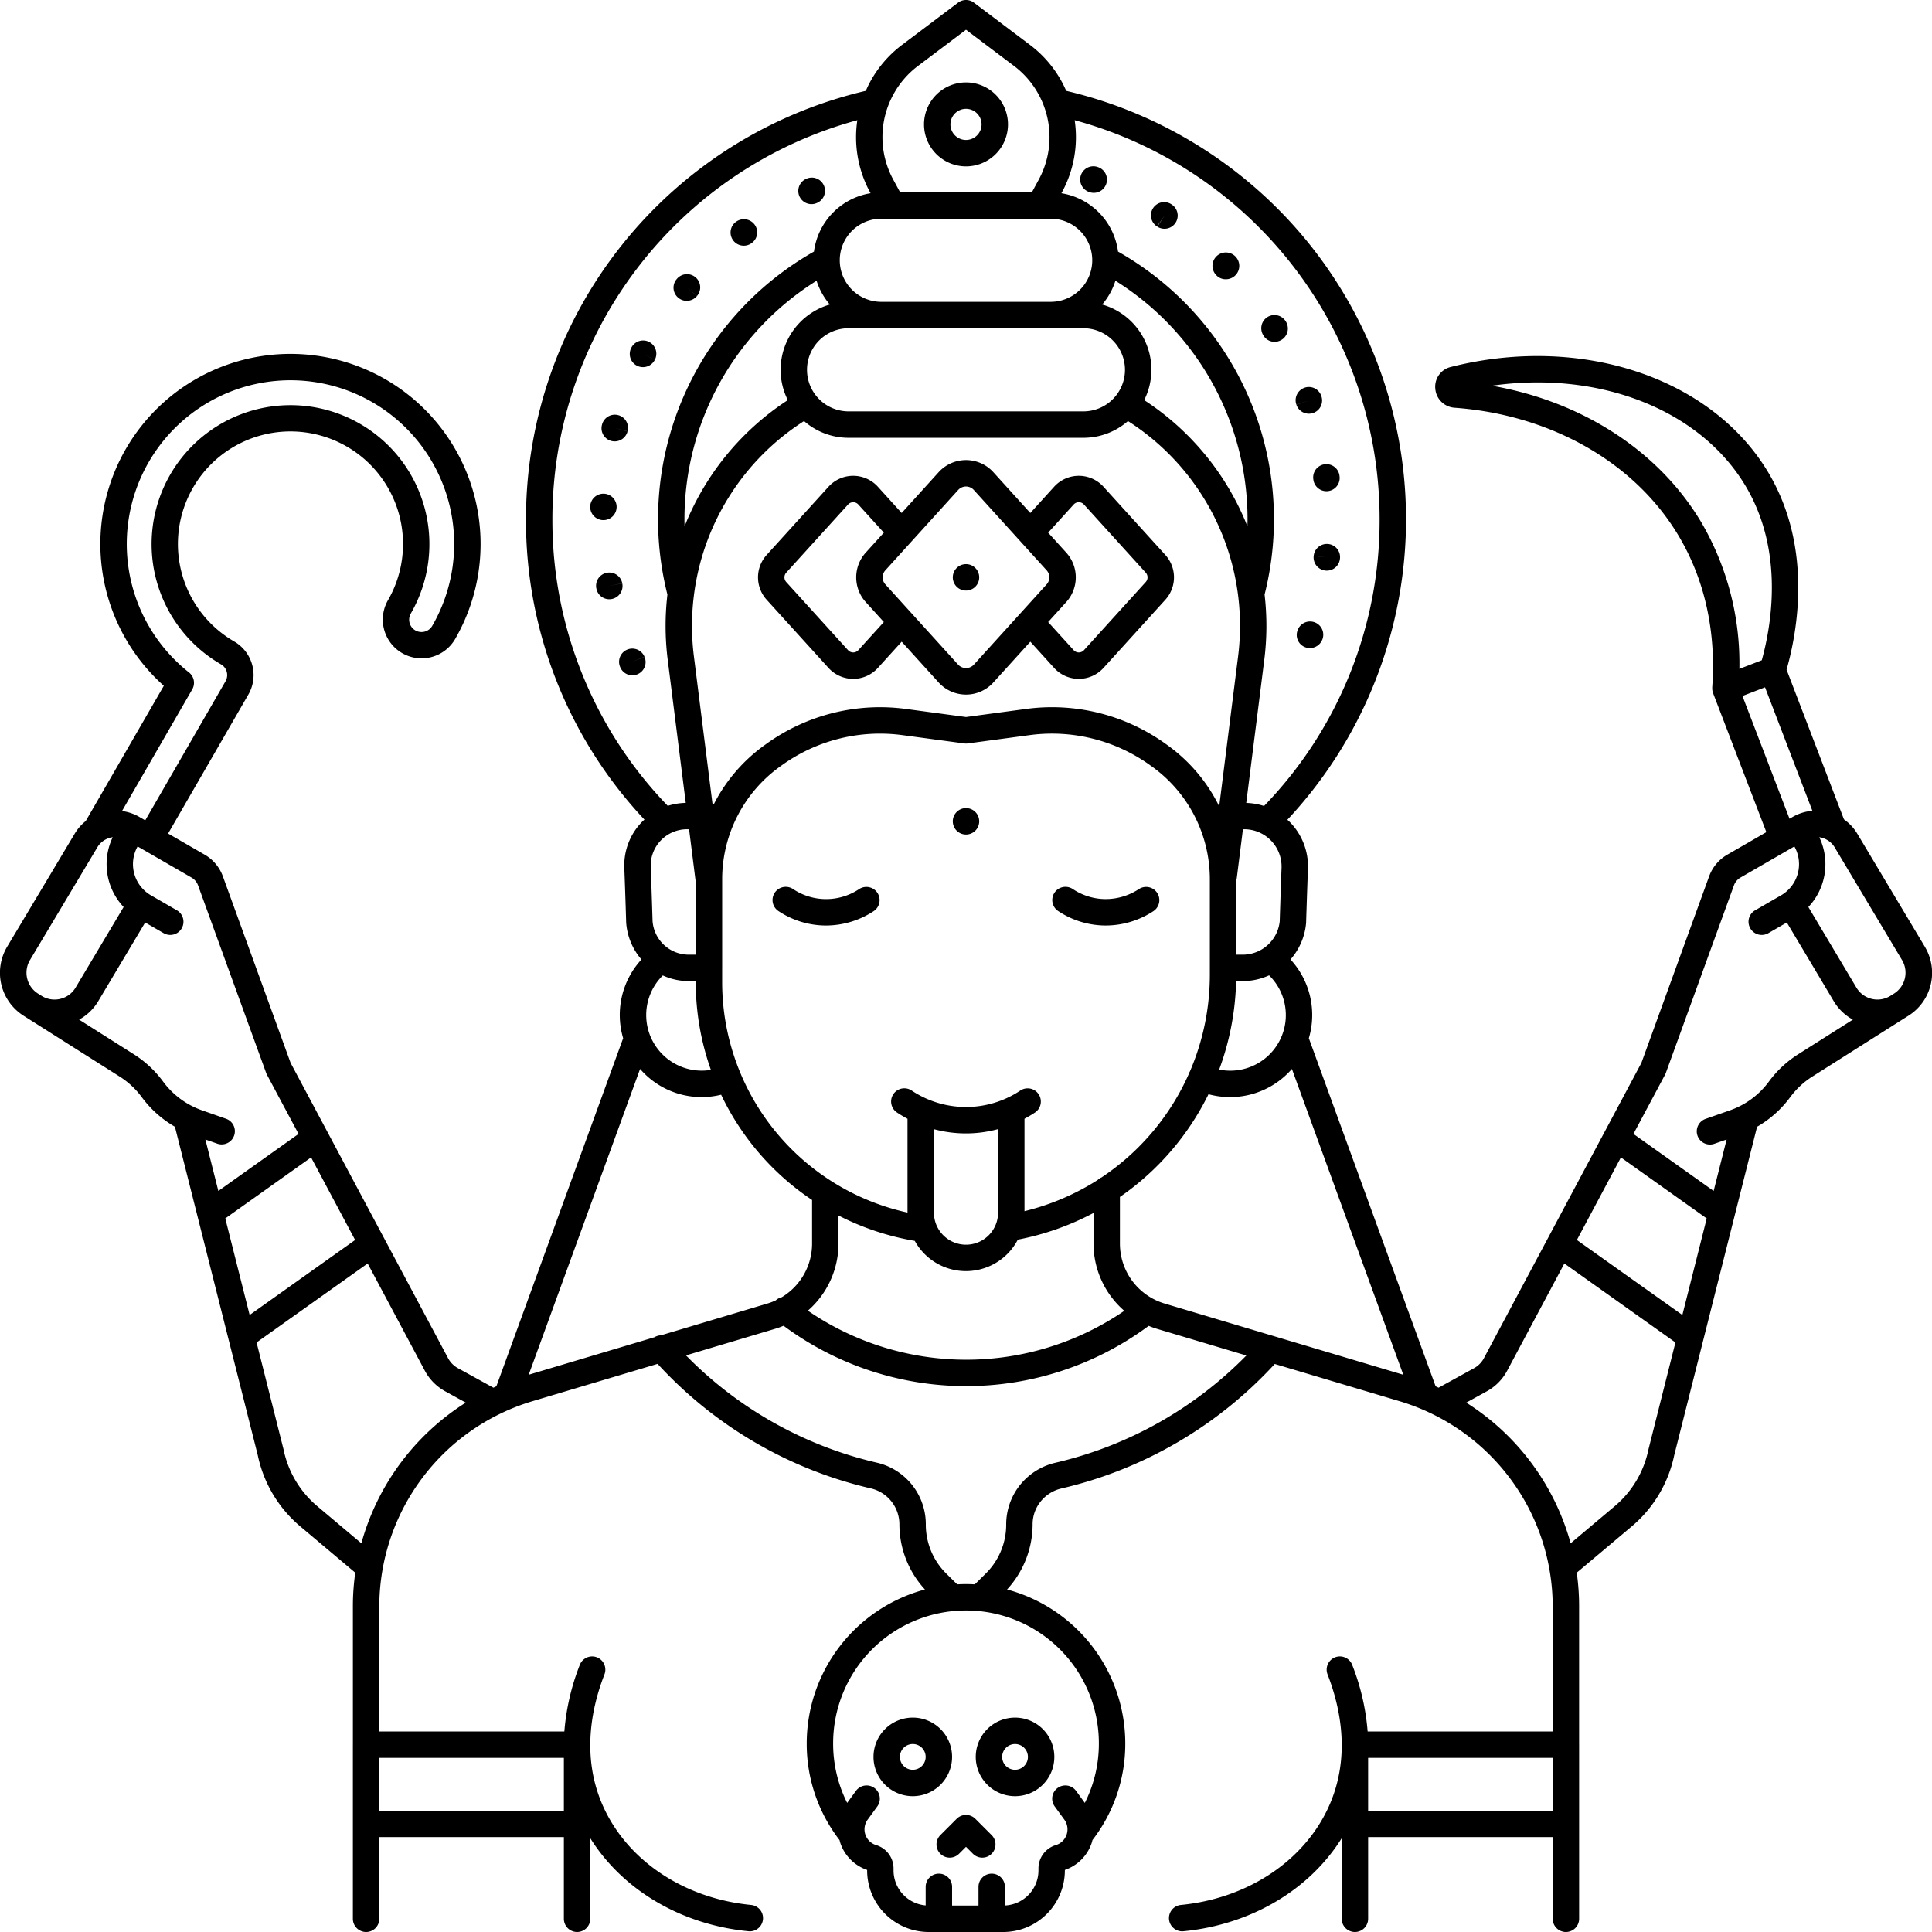 <svg xmlns="http://www.w3.org/2000/svg" data-name="Layer 1" viewBox="0 0 512 512"><path d="M306.622,60.011l2.001-2.873-1.93,2.92a3.5,3.5,0,0,0,3.859-5.84l-.095-.062a3.5,3.5,0,1,0-3.836,5.855ZM293.131,48.83a3.5,3.5,0,0,0-2.049-4.506l-.094-.035a3.5,3.5,0,1,0-2.457,6.555l.094.035a3.497,3.497,0,0,0,4.506-2.048Zm58.842,95.335a3.508,3.508,0,0,0-3.828,3.124l3.474.434-3.476-.409a3.499,3.499,0,0,0,3.066,3.885,3.601,3.601,0,0,0,.413.024,3.5,3.5,0,0,0,3.472-3.091l.021-.201A3.478,3.478,0,0,0,351.973,144.165Zm-3.658,20.722a3.499,3.499,0,0,0-4.447,2.172l-.038.11a3.465,3.465,0,0,0,2.207,4.398,3.428,3.428,0,0,0,1.1.182,3.559,3.559,0,0,0,3.351-2.415A3.499,3.499,0,0,0,348.314,164.887Zm-.275-37.906.012.1a3.5,3.5,0,0,0,3.472,3.091,3.591,3.591,0,0,0,.413-.024,3.499,3.499,0,0,0,3.066-3.885l-.012-.099a3.5,3.5,0,1,0-6.951.817ZM510.106,250.905c-.008-.014-.011-.029-.02-.042l-17.769-29.732a12.539,12.539,0,0,0-3.644-3.979l-15.212-39.681c2.807-9.853,7.041-32.309-4.818-52.213-15.025-25.221-49.639-36.737-84.169-28.006a5.383,5.383,0,0,0-4.107,5.783,5.498,5.498,0,0,0,5.099,5.023c25.609,1.858,47.801,14.529,59.361,33.895,8.762,14.677,9.692,29.97,8.931,40.215-.002.028.004.055.002.083-.006.105.004.211.008.317a3.521,3.521,0,0,0,.025.382c.013.084.039.167.058.251a3.44,3.44,0,0,0,.116.428c.007.018.008.037.015.056l14.121,36.84-10.354,5.978a10.959,10.959,0,0,0-4.812,5.738l-17.953,49.438L393.25,359.936a6.497,6.497,0,0,1-2.599,2.639L381.24,367.757c-.262-.12-.52-.248-.785-.365l-33.597-92.255a21.693,21.693,0,0,0-4.857-20.867,16.875,16.875,0,0,0,4.124-9.606c.007-.078.012-.156.014-.234,0-.009.04-1.564.129-4.1.08-2.554.2-6.086.351-10.04a16.774,16.774,0,0,0-4.724-12.362c-.232-.241-.481-.456-.725-.681a116.603,116.603,0,0,0,5.197-153.345,116.974,116.974,0,0,0-63.815-39.829c-.344-.785-.71-1.564-1.124-2.326a30.429,30.429,0,0,0-8.493-9.865L258.106.705a3.498,3.498,0,0,0-4.213,0l-14.829,11.177a30.429,30.429,0,0,0-8.493,9.865c-.413.763-.779,1.541-1.124,2.326a116.57,116.57,0,0,0-90.058,113.537,115.799,115.799,0,0,0,31.394,79.597c-.232.215-.47.421-.692.651a16.494,16.494,0,0,0-4.639,12.169c.301,7.922.487,14.351.488,14.415.003.073.018.267.024.34a16.78,16.78,0,0,0,4.026,9.493,21.697,21.697,0,0,0-4.85,20.863l-33.598,92.254c-.265.117-.522.245-.785.365l-9.406-5.179a6.512,6.512,0,0,1-2.605-2.644L77.017,281.678,59.063,232.239a10.959,10.959,0,0,0-4.812-5.737L44.55,220.9,65.833,184.036a10.298,10.298,0,0,0-3.763-14.037,29.828,29.828,0,1,1,40.738-10.918,10.279,10.279,0,0,0,17.803,10.28,50.383,50.383,0,1,0-77.199,12.381L22.712,217.597A12.385,12.385,0,0,0,19.71,221.085L1.914,250.862a13.466,13.466,0,0,0,4.367,18.337l.948.599c.014.009.029.016.043.025L31.707,285.298a21.67,21.67,0,0,1,5.877,5.476,28.649,28.649,0,0,0,8.771,7.825l5.947,23.577.01.038,8.283,32.839.006.022,7.718,30.598a33.619,33.619,0,0,0,11.218,18.804l14.615,12.301a62.382,62.382,0,0,0-.632,8.771v36.776c0,.01-.003.019-.003.029V508.5a3.5,3.5,0,0,0,3.5,3.5l.001-0L97.02,512a3.5,3.5,0,0,0,3.5-3.5V486.855h48.912V508.5a3.5,3.5,0,0,0,7,0V487.146c8.534,13.666,24.011,22.911,41.935,24.659.115.011.23.017.344.017a3.5,3.5,0,0,0,.336-6.984c-17.993-1.755-33.111-11.983-39.456-26.694-5.562-12.898-2.749-25.827.592-34.401a3.5,3.5,0,0,0-6.523-2.541A61.133,61.133,0,0,0,149.561,458.855H100.52V425.55a56.862,56.862,0,0,1,40.352-54.146L174.267,361.441a110.624,110.624,0,0,0,56.466,32.987,9.781,9.781,0,0,1,7.617,9.542,25.544,25.544,0,0,0,6.77,17.258A42.273,42.273,0,0,0,213.79,462a41.686,41.686,0,0,0,8.698,25.644c.065.254.12.509.204.759a11.387,11.387,0,0,0,7.108,7.151v.134A16.33,16.33,0,0,0,246.112,512h19.775a16.33,16.33,0,0,0,16.312-16.312v-.134a11.384,11.384,0,0,0,7.108-7.151c.084-.25.138-.506.204-.759A41.686,41.686,0,0,0,298.21,462a42.273,42.273,0,0,0-31.329-40.771,25.547,25.547,0,0,0,6.77-17.258,9.598,9.598,0,0,1,2.145-6.076,9.898,9.898,0,0,1,5.489-3.436,110.819,110.819,0,0,0,56.539-32.991l33.306,9.936a56.862,56.862,0,0,1,40.352,54.146V458.855H362.439a61.133,61.133,0,0,0-4.097-17.654,3.5,3.5,0,0,0-6.523,2.541c3.341,8.575,6.154,21.503.592,34.401-6.345,14.711-21.463,24.939-39.456,26.694a3.5,3.5,0,0,0,.336,6.984c.113,0,.229-.006.344-.017,17.924-1.748,33.4-10.993,41.935-24.659V508.5a3.5,3.5,0,0,0,7,0V486.855h48.912V508.5a3.5,3.5,0,0,0,3.5,3.5l.001-0L414.983,512a3.5,3.5,0,0,0,3.5-3.5V462.355c0-.01-.003-.019-.003-.029V425.55a62.382,62.382,0,0,0-.632-8.771l14.614-12.3a33.621,33.621,0,0,0,11.219-18.805l7.718-30.597.006-.024,8.283-32.838.01-.039,5.947-23.577a28.646,28.646,0,0,0,8.771-7.825,21.676,21.676,0,0,1,5.877-5.476l24.426-15.47c.017-.01.034-.019.051-.029l.952-.602A13.422,13.422,0,0,0,510.106,250.905ZM50.941,182.7a3.499,3.499,0,0,0-.863-4.498,43.385,43.385,0,1,1,64.471-12.342,3.286,3.286,0,0,1-4.479,1.198,3.282,3.282,0,0,1-1.198-4.478,36.811,36.811,0,1,0-50.301,13.481,3.287,3.287,0,0,1,1.198,4.479L38.488,217.4l-1.495-.863c-.019-.012-.034-.027-.054-.039a12.542,12.542,0,0,0-4.605-1.565ZM15.968,264.713a6.459,6.459,0,0,1-4.957-.808l-.988-.625a6.646,6.646,0,0,1-.78-.587,6.546,6.546,0,0,1-1.319-8.236L25.752,224.628a5.599,5.599,0,0,1,1.925-1.98,5.671,5.671,0,0,1,2.191-.775,16.556,16.556,0,0,0,2.893,18.499l-12.728,21.348A6.435,6.435,0,0,1,15.968,264.713ZM54.426,301.976l3.207,1.124a3.5,3.5,0,0,0,2.316-6.605l-6.408-2.247a21.69,21.69,0,0,1-10.322-7.627,28.643,28.643,0,0,0-7.766-7.237l-14.488-9.175a13.375,13.375,0,0,0,5.081-4.906l12.421-20.833,4.882,2.819a3.5,3.5,0,1,0,3.5-6.062L39.997,237.269a9.544,9.544,0,0,1-3.528-12.951L50.752,232.564a3.941,3.941,0,0,1,1.731,2.065l18.052,49.71a3.5,3.5,0,0,0,.202.452l4.785,8.973c.01.018.024.032.034.05l3.566,6.687L57.866,315.613Zm5.277,20.92,22.74-16.166,11.669,21.881L66.157,348.485Zm89.729,142.959v14H100.52v-14ZM95.767,408.989,84.043,399.121a26.582,26.582,0,0,1-8.884-14.936q-.016-.076-.035-.151l-7.13-28.266,29.439-20.929,15.137,28.386a13.501,13.501,0,0,0,5.401,5.481l5.463,3.008A64.292,64.292,0,0,0,95.767,408.989ZM281.429,50.94a30.53,30.53,0,0,0,3.368-19.089,109.59,109.59,0,0,1,80.813,105.759,108.84,108.84,0,0,1-30.621,75.986,16.884,16.884,0,0,0-4.721-.81l4.784-37.958a71.74,71.74,0,0,0,.077-17.269,81.534,81.534,0,0,0-38.839-90.887,18.033,18.033,0,0,0-15.006-15.465ZM256,336.857a15.507,15.507,0,0,0,13.733-8.338A71.65,71.65,0,0,0,289.79,321.448v8.182a23.609,23.609,0,0,0,8.158,17.752,74.215,74.215,0,0,1-83.854-.04A23.605,23.605,0,0,0,222.21,329.63V322.121a69.789,69.789,0,0,0,20.215,6.724A15.463,15.463,0,0,0,256,336.857Zm-8.5-15.5V299.246a32.688,32.688,0,0,0,7.723,1.111c.257.006.512.009.767.009A32.555,32.555,0,0,0,264.5,299.229v22.128a8.5,8.5,0,1,1-17,0Zm43.396-8.649A64.368,64.368,0,0,1,271.5,320.972v-24.499c1.083-.573,2.007-1.133,2.742-1.62a3.5,3.5,0,1,0-3.865-5.836,25.934,25.934,0,0,1-28.752.001,3.5,3.5,0,1,0-3.869,5.833c.8.531,1.721,1.086,2.744,1.631V321.343a62.539,62.539,0,0,1-49.12-61.063v-3.751c0-.01.003-.019.003-.029V232.893a36.781,36.781,0,0,1,15.371-29.775l.491-.351a44.583,44.583,0,0,1,31.998-7.939l16.29,2.19a3.475,3.475,0,0,0,.934,0l16.291-2.19a44.553,44.553,0,0,1,31.933,7.891c.112.084.228.166.344.247l.212.151a36.783,36.783,0,0,1,15.374,29.872V258.23a64.873,64.873,0,0,1-5.278,25.709c-.035.066-.081.123-.112.191-.039.084-.056.171-.088.256a64.287,64.287,0,0,1-23.235,27.65A3.497,3.497,0,0,0,290.896,312.708Zm18.484-115.238c-.112-.084-.228-.166-.344-.247l-.211-.151a51.56,51.56,0,0,0-37.002-9.181L256,190.019l-15.822-2.127a51.562,51.562,0,0,0-37.002,9.181l-.49.35a43.712,43.712,0,0,0-13.467,15.607,3.515,3.515,0,0,0-.415-.129l-4.911-38.947a64.718,64.718,0,0,1-.008-16.109l.001-.009a64.324,64.324,0,0,1,29.195-46.249,17.921,17.921,0,0,0,11.803,4.438h62.232a17.921,17.921,0,0,0,11.803-4.438,64.324,64.324,0,0,1,29.195,46.249l.001.009a64.718,64.718,0,0,1-.008,16.109l-5.008,39.731A43.51,43.51,0,0,0,309.38,197.47ZM303.22,106.037a17.954,17.954,0,0,0-11.134-25.333,18.066,18.066,0,0,0,3.512-6.302,74.574,74.574,0,0,1,35.013,63.208c0,.626-.014,1.25-.03,1.875A71.286,71.286,0,0,0,303.22,106.037Zm26.52,113.723a9.9,9.9,0,0,1,9.883,10.268c-.151,3.969-.271,7.518-.352,10.07-.075,2.145-.116,3.602-.127,4.026a9.855,9.855,0,0,1-4.199,7.118l-.007.005A9.859,9.859,0,0,1,329.31,253h-1.689V233.309a3.501,3.501,0,0,0,.143-.642l1.627-12.908ZM298.132,98.007A11.028,11.028,0,0,1,287.116,109.023H224.884a11.016,11.016,0,0,1,0-22.032h62.232A11.028,11.028,0,0,1,298.132,98.007Zm-91.264,0a17.881,17.881,0,0,0,1.912,8.03,71.285,71.285,0,0,0-27.361,33.448c-.016-.625-.03-1.25-.03-1.875A74.574,74.574,0,0,1,216.403,74.402a18.066,18.066,0,0,0,3.512,6.302A18.036,18.036,0,0,0,206.868,98.007ZM182.613,219.762l1.724,13.676c.009.067.031.128.043.194V253h-1.846a9.624,9.624,0,0,1-9.592-8.789l-.006-.068c-.025-.844-.206-6.962-.489-14.382a9.634,9.634,0,0,1,9.622-9.999Zm-6.962,38.74A16.587,16.587,0,0,0,182.534,260h1.846v.28a69.505,69.505,0,0,0,4.017,23.251,14.728,14.728,0,0,1-12.746-25.028ZM327.581,260h1.729a16.92,16.92,0,0,0,7.013-1.523,14.728,14.728,0,0,1-13.23,24.968A71.94,71.94,0,0,0,327.581,260Zm-90.855-234.917a23.473,23.473,0,0,1,6.552-7.611L256,7.883l12.723,9.589a23.633,23.633,0,0,1,6.552,30.132l-1.818,3.355H238.544l-1.818-3.355A23.555,23.555,0,0,1,236.726,25.083Zm41.713,32.876a11.016,11.016,0,1,1,0,22.032h-44.877a11.016,11.016,0,1,1,0-22.032ZM146.39,137.61A109.59,109.59,0,0,1,227.203,31.851a30.53,30.53,0,0,0,3.368,19.089l.144.266a18.033,18.033,0,0,0-15.006,15.465A81.534,81.534,0,0,0,176.871,157.559a71.744,71.744,0,0,0,.077,17.269l4.785,37.95a16.65,16.65,0,0,0-4.765.782A108.867,108.867,0,0,1,146.39,137.61ZM175.127,353.879a3.468,3.468,0,0,0-1.677.5l-33.338,9.945,29.515-81.044a21.554,21.554,0,0,0,21.482,6.829A69.302,69.302,0,0,0,215.21,318.007v11.623A16.606,16.606,0,0,1,207.166,343.785a3.459,3.459,0,0,0-1.574.824,16.156,16.156,0,0,1-2.163.827ZM291.21,462a34.861,34.861,0,0,1-3.723,15.793l-2.32-3.188a3.5,3.5,0,0,0-5.66,4.119l2.552,3.505a4.364,4.364,0,0,1-2.257,6.744,6.467,6.467,0,0,0-4.602,6.217v.498a9.316,9.316,0,0,1-8.889,9.29v-4.939a3.5,3.5,0,0,0-7,0V505h-7v-4.961a3.5,3.5,0,0,0-7,0v4.92a9.32,9.32,0,0,1-8.512-9.271v-.498a6.466,6.466,0,0,0-4.604-6.217,4.364,4.364,0,0,1-2.254-6.745l2.551-3.504a3.5,3.5,0,0,0-5.66-4.119l-2.32,3.188A34.86,34.86,0,0,1,220.79,462,35.21,35.21,0,0,1,291.21,462ZM279.7,387.64a16.917,16.917,0,0,0-9.369,5.878,16.749,16.749,0,0,0-3.681,10.452,18.237,18.237,0,0,1-5.449,13.069l-2.864,2.828c-.774-.042-1.553-.068-2.337-.068s-1.563.025-2.337.068l-2.863-2.828a18.248,18.248,0,0,1-5.45-13.09,16.748,16.748,0,0,0-13.025-16.339,103.563,103.563,0,0,1-50.533-28.415l23.636-7.051a22.989,22.989,0,0,0,2.227-.803,81.201,81.201,0,0,0,96.755.028c.705.288,1.421.555,2.161.774l23.727,7.078A103.748,103.748,0,0,1,279.7,387.64Zm28.867-42.205A16.58,16.58,0,0,1,296.79,329.63V317.201a71.267,71.267,0,0,0,23.475-27.224,21.745,21.745,0,0,0,22.108-6.696L371.888,364.325ZM411.48,479.855H362.568v-14h48.912Zm39.355-341.49c-11.28-18.897-31.604-31.995-55.489-36.14,28.325-4.075,55.134,6.224,67.282,26.616,10.265,17.229,6.793,36.967,4.263,46.136l-5.936,2.281A74.137,74.137,0,0,0,450.836,138.365Zm10.934,46.078,5.985-2.299,12.548,32.731a12.539,12.539,0,0,0-5.243,1.631l-.818.472ZM436.876,384.034q-.019.075-.035.151a26.584,26.584,0,0,1-8.885,14.937l-11.723,9.867a64.292,64.292,0,0,0-27.668-37.275l5.468-3.011a13.487,13.487,0,0,0,5.395-5.476l15.139-28.388,29.439,20.929Zm8.967-35.549L417.888,328.611l11.669-21.881,22.74,16.167Zm30.704-69.101a28.648,28.648,0,0,0-7.766,7.237,21.691,21.691,0,0,1-10.322,7.627l-6.408,2.247a3.5,3.5,0,1,0,2.316,6.605l3.207-1.124-3.44,13.637-21.257-15.111,3.553-6.663c.015-.026.033-.048.047-.075l4.785-8.973a3.5,3.5,0,0,0,.202-.452l18.052-49.709a3.941,3.941,0,0,1,1.731-2.065l14.282-8.246a9.544,9.544,0,0,1-3.527,12.952l-6.853,3.957a3.5,3.5,0,1,0,3.5,6.062l4.882-2.819,12.419,20.83a13.384,13.384,0,0,0,5.083,4.909Zm25.455-16.118c-.009.005-.018.008-.026.013l-1.002.635a6.493,6.493,0,0,1-9.008-2.197l-12.726-21.345a16.557,16.557,0,0,0,2.895-18.496,5.682,5.682,0,0,1,4.127,2.768c.006.01.009.021.015.031l17.8,29.78A6.54,6.54,0,0,1,502.002,263.266ZM322.368,72.976a3.406,3.406,0,0,0,2.447,1.032,3.551,3.551,0,1,0-2.568-1.158C322.264,72.869,322.351,72.959,322.368,72.976Zm12.488,15.988a3.417,3.417,0,0,0,2.92,1.625,3.519,3.519,0,0,0,2.975-5.401,3.5,3.5,0,1,0-5.947,3.691Zm12.015,17.171-3.315,1.122a3.5,3.5,0,1,0,6.631-2.244l-.071-.202a3.477,3.477,0,0,0-4.454-2.038,3.524,3.524,0,0,0-2.112,4.462ZM292.444,129.001a8.832,8.832,0,0,0-13.096-.002l-6.303,6.947L263.252,125.142a9.788,9.788,0,0,0-14.504,0l-9.794,10.804-6.3-6.945a8.833,8.833,0,0,0-13.097-.002L203.171,147.066a8.84,8.84,0,0,0,.006,11.875l16.379,18.058a8.832,8.832,0,0,0,13.096.002l6.303-6.947,9.794,10.804a9.788,9.788,0,0,0,14.504,0l9.793-10.804,6.3,6.945a8.833,8.833,0,0,0,13.097.002l16.387-18.067a8.84,8.84,0,0,0-.006-11.875Zm-64.98,43.3a1.832,1.832,0,0,1-2.722-.002l-16.375-18.053a1.854,1.854,0,0,1-.006-2.484l16.383-18.062a1.833,1.833,0,0,1,2.723.002l6.763,7.454-4.777,5.27a9.752,9.752,0,0,0,0,13.148l4.777,5.27Zm49.896-17.428-19.294,21.285a2.854,2.854,0,0,1-4.133,0l-19.294-21.285a2.778,2.778,0,0,1,0-3.745l19.294-21.285a2.79,2.79,0,0,1,4.133,0l19.294,21.285a2.777,2.777,0,0,1,0,3.744Zm26.277-.634-16.383,18.062a1.833,1.833,0,0,1-2.723-.002l-6.763-7.455,4.777-5.27v0a9.752,9.752,0,0,0,0-13.148l-4.777-5.27,6.766-7.457a1.832,1.832,0,0,1,2.722.002l16.375,18.053A1.854,1.854,0,0,1,303.638,154.238ZM256,44.091a11.125,11.125,0,1,0-11.125-11.125A11.137,11.137,0,0,0,256,44.091Zm0-15.25a4.125,4.125,0,1,1-4.125,4.125A4.13,4.13,0,0,1,256,28.841ZM159.914,137.835a3.5,3.5,0,0,0,3.491-3.294c.002-.034.007-.168.008-.202a3.501,3.501,0,1,0-3.707,3.491Q159.81,137.835,159.914,137.835Zm5.003,16.801-3.449.593,3.445-.617a3.5,3.5,0,0,0-6.891,1.234c.006.033.031.164.038.197a3.47,3.47,0,0,0,3.407,2.761,3.571,3.571,0,0,0,.692-.068A3.521,3.521,0,0,0,164.917,154.636Zm2.645,20.749,3.235-1.335a3.5,3.5,0,0,0-6.471,2.671l.076.178a3.465,3.465,0,0,0,3.176,2.062,3.508,3.508,0,0,0,3.229-4.886ZM215.057,54.101a3.495,3.495,0,0,0,1.481-.331l.09-.042a3.5,3.5,0,0,0-2.965-6.341l-.091.042a3.501,3.501,0,0,0,1.484,6.671ZM197.112,65.112a3.483,3.483,0,0,0,2.113-.712l.111-.086a3.458,3.458,0,0,0,.587-4.865,3.541,3.541,0,0,0-4.931-.625,3.5,3.5,0,0,0,2.119,6.288ZM172.081,90.644a3.497,3.497,0,0,0-4.735,1.441c-.015.027-.075.143-.089.17a3.495,3.495,0,0,0,3.125,5.044,3.532,3.532,0,0,0,3.133-1.906l-3.081-1.661,3.088,1.647A3.5,3.5,0,0,0,172.081,90.644Zm-10.029,26.224a3.46,3.46,0,0,0,.852.106,3.533,3.533,0,0,0,3.398-2.626l-3.37-.945,3.377.921a3.5,3.5,0,0,0-6.754-1.842c-.009.032-.042.161-.05.193A3.479,3.479,0,0,0,162.052,116.868ZM268.995,476.01A10.412,10.412,0,1,0,258.583,465.598,10.423,10.423,0,0,0,268.995,476.01Zm0-13.824a3.412,3.412,0,1,1-3.412,3.412A3.415,3.415,0,0,1,268.995,462.186ZM256,149.5a3.5,3.5,0,1,0,3.5,3.5A3.5,3.5,0,0,0,256,149.5Zm50.653,87.109a3.5,3.5,0,0,0-4.851-.984,16.037,16.037,0,0,1-9.109,2.64,15.807,15.807,0,0,1-8.362-2.639,3.5,3.5,0,1,0-3.869,5.833,22.797,22.797,0,0,0,12.067,3.804q.267.007.53.006a23.113,23.113,0,0,0,12.61-3.809A3.499,3.499,0,0,0,306.653,236.609Zm-54.342,228.988a10.412,10.412,0,1,0-10.412,10.412A10.424,10.424,0,0,0,252.312,465.598Zm-10.412,3.412a3.412,3.412,0,1,1,3.412-3.412A3.416,3.416,0,0,1,241.899,469.01ZM256,214.16a3.5,3.5,0,1,0,3.5,3.5A3.5,3.5,0,0,0,256,214.16Zm-28.33,21.466a15.756,15.756,0,0,1-17.472.001,3.5,3.5,0,1,0-3.869,5.833,22.797,22.797,0,0,0,12.067,3.804c.179.004.355.006.531.006a23.113,23.113,0,0,0,12.609-3.809,3.5,3.5,0,0,0-3.867-5.835ZM179.79,78.947a3.458,3.458,0,0,0,2.193.777,3.539,3.539,0,0,0,2.719-1.269l-2.657-2.278,2.672,2.261a3.5,3.5,0,1,0-5.344-4.521c-.024.028-.111.134-.135.164A3.476,3.476,0,0,0,179.79,78.947Zm73.735,403.06-4.341,4.34a3.5,3.5,0,0,0,4.949,4.95L256,489.431l1.866,1.866a3.5,3.5,0,0,0,4.949-4.95l-4.341-4.34A3.5,3.5,0,0,0,253.525,482.007Z"/></svg>